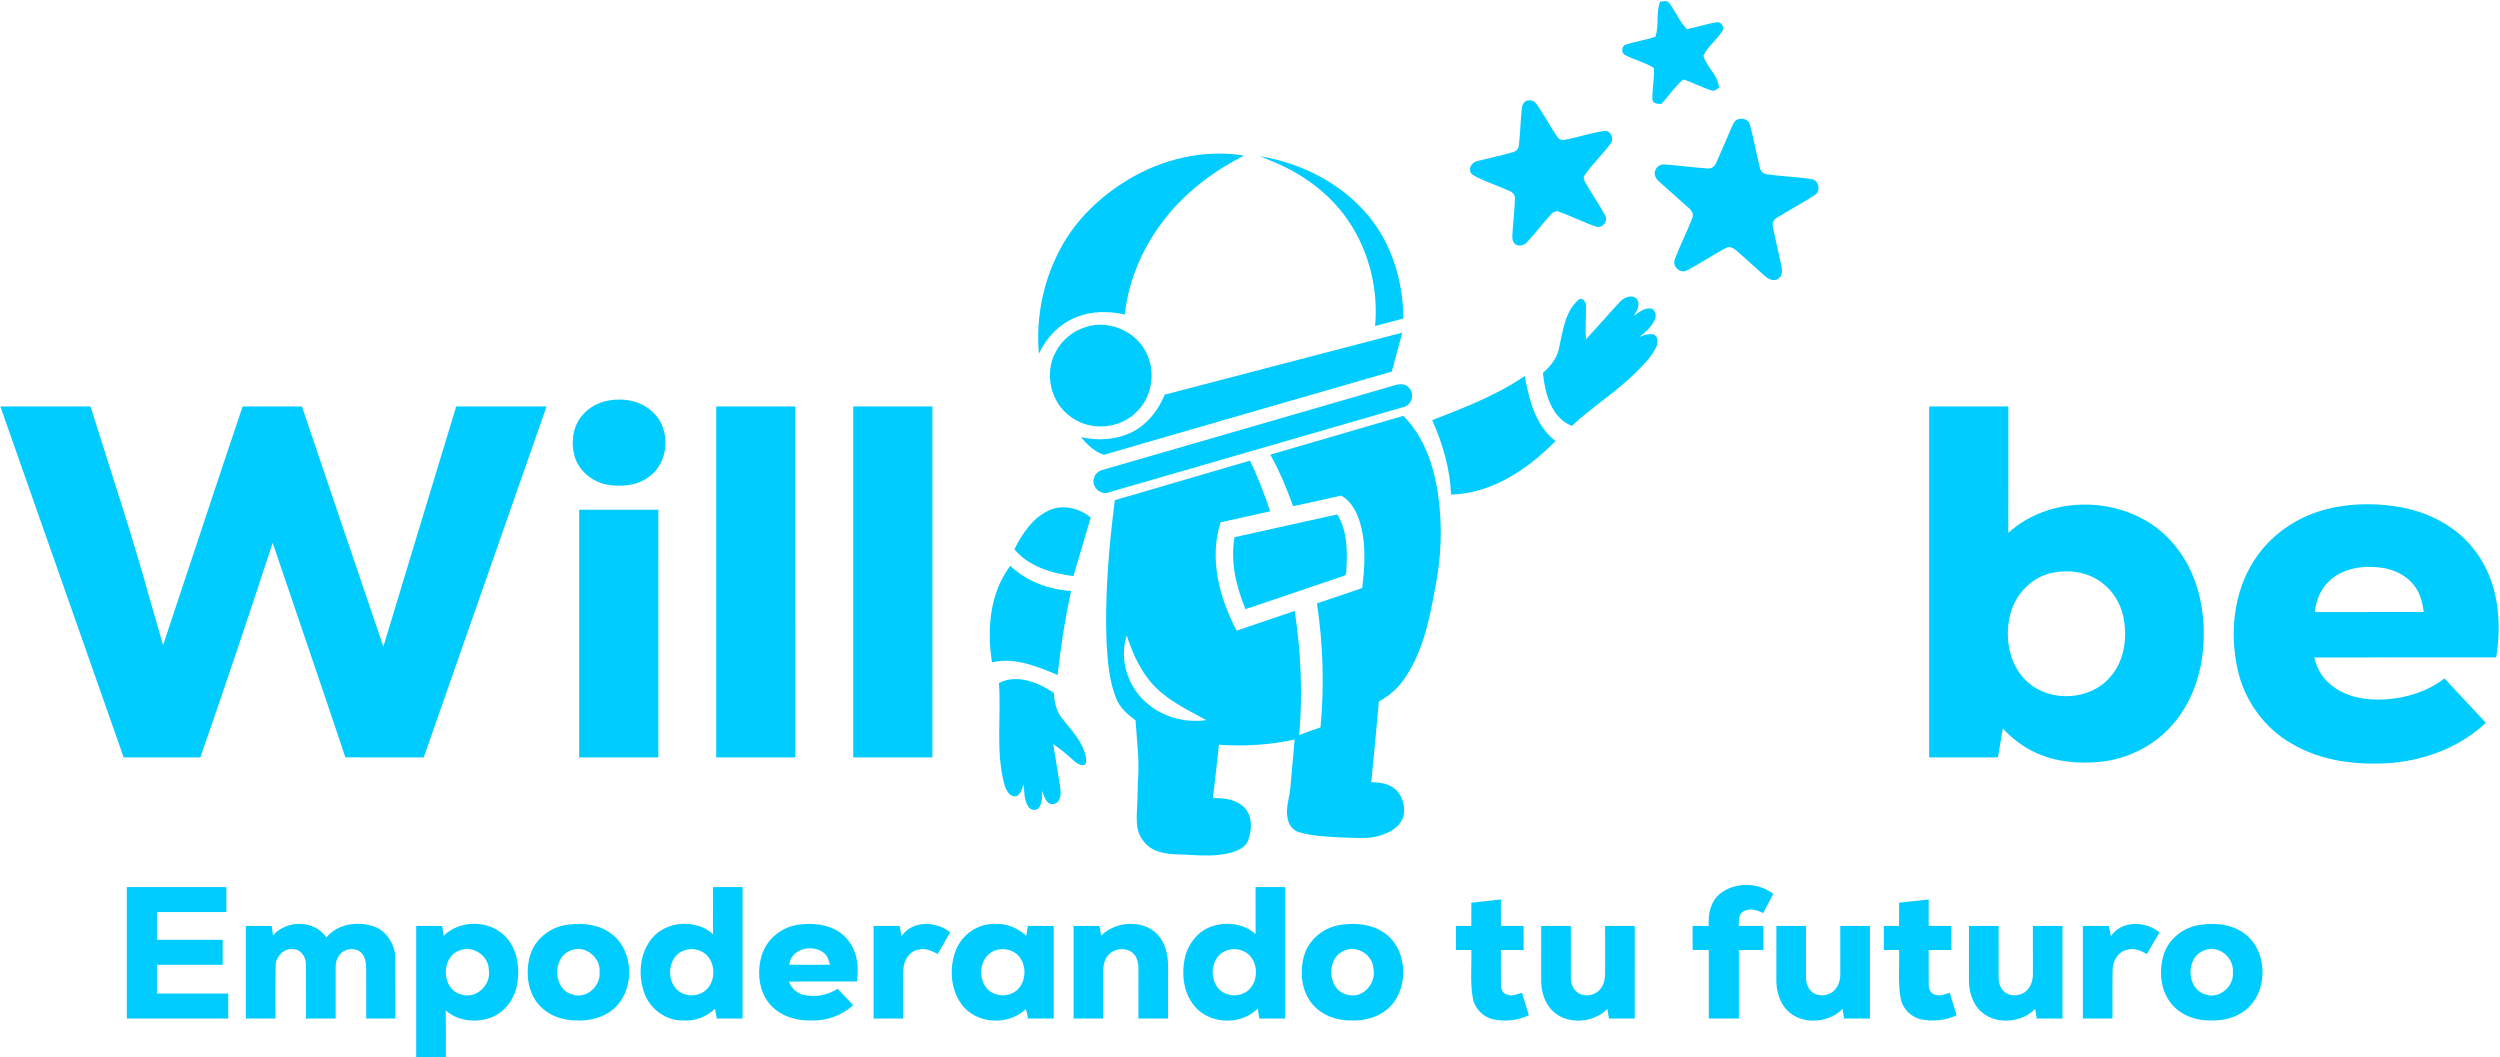 <?xml version="1.0" encoding="UTF-8" ?>
<!DOCTYPE svg PUBLIC "-//W3C//DTD SVG 1.1//EN" "http://www.w3.org/Graphics/SVG/1.1/DTD/svg11.dtd">
<svg width="1350pt" height="571pt" viewBox="0 0 1350 571" version="1.1" xmlns="http://www.w3.org/2000/svg">
<g id="#00ccffff">
<path fill="#00ccff" opacity="1.00" d=" M 896.39 0.96 C 897.97 0.81 900.12 -0.06 901.29 1.52 C 904.73 6.08 906.93 11.54 910.91 15.71 C 916.30 14.73 921.51 12.86 926.93 12.05 C 929.46 11.42 931.51 14.83 930.01 16.90 C 926.99 21.55 922.19 25.07 919.86 30.09 C 921.47 36.29 928.00 40.67 928.21 47.38 C 927.00 48.13 925.75 49.44 924.20 48.83 C 918.97 47.24 914.17 44.46 908.93 42.92 C 904.39 46.74 901.16 51.85 897.10 56.15 C 895.30 56.04 892.80 56.19 892.32 53.95 C 892.08 48.19 893.45 42.47 893.12 36.69 C 888.22 33.62 882.47 32.34 877.39 29.65 C 875.28 28.36 875.66 24.82 878.00 24.03 C 883.25 22.35 888.78 21.60 894.01 19.79 C 895.89 13.65 894.23 7.03 896.39 0.96 Z" />
<path fill="#00ccff" opacity="1.00" d=" M 824.47 54.36 C 826.44 53.83 828.64 54.39 829.75 56.22 C 833.80 61.94 837.02 68.21 841.00 73.98 C 841.82 75.35 843.48 75.78 845.00 75.47 C 852.10 74.21 858.96 71.73 866.12 70.77 C 869.79 70.01 871.85 75.00 869.65 77.61 C 865.33 83.51 859.89 88.53 855.74 94.54 C 854.61 95.88 855.51 97.49 856.21 98.78 C 859.58 104.68 863.50 110.26 866.73 116.24 C 868.65 119.18 865.36 123.41 862.06 122.43 C 855.17 120.14 848.70 116.71 841.83 114.37 C 840.03 113.41 838.32 114.83 837.18 116.11 C 832.93 120.90 829.02 125.99 824.67 130.68 C 823.15 132.51 820.31 133.22 818.26 131.90 C 816.82 130.70 816.52 128.73 816.68 126.97 C 817.02 120.36 817.89 113.79 818.08 107.18 C 818.23 105.21 816.70 103.73 815.01 103.07 C 809.18 100.51 803.16 98.41 797.42 95.66 C 796.06 94.76 793.96 94.03 793.89 92.12 C 793.35 89.54 795.74 87.27 798.13 86.87 C 804.39 85.30 810.73 83.99 816.94 82.19 C 818.75 81.83 820.06 80.29 820.21 78.46 C 820.96 71.84 821.04 65.15 821.79 58.53 C 821.93 56.80 822.77 55.04 824.47 54.36 Z" />
<path fill="#00ccff" opacity="1.00" d=" M 938.43 64.45 C 940.82 63.55 944.13 64.40 944.86 67.12 C 947.17 74.94 948.32 83.06 950.44 90.93 C 950.85 92.79 952.58 93.97 954.41 94.17 C 962.31 95.27 970.33 95.50 978.21 96.71 C 982.12 97.19 983.38 103.01 980.18 105.18 C 973.50 109.65 966.32 113.33 959.51 117.58 C 957.61 118.62 956.83 120.99 957.44 123.02 C 958.91 130.04 960.55 137.03 962.07 144.04 C 962.48 146.20 962.49 148.99 960.42 150.34 C 958.08 152.28 954.91 150.78 952.99 149.02 C 947.84 144.48 942.86 139.77 937.66 135.31 C 936.15 134.08 934.13 132.72 932.18 133.83 C 924.96 137.57 918.26 142.25 911.02 145.95 C 907.47 148.11 902.94 143.92 904.36 140.18 C 907.13 132.58 910.92 125.39 913.81 117.85 C 914.85 115.69 913.43 113.55 911.81 112.20 C 906.72 107.61 901.55 103.11 896.44 98.54 C 895.38 97.49 894.08 96.46 893.76 94.92 C 892.65 91.80 895.67 88.32 898.93 88.81 C 906.63 89.37 914.30 90.43 922.00 90.97 C 924.17 91.30 926.07 89.72 926.83 87.79 C 929.72 81.33 932.44 74.80 935.26 68.32 C 935.96 66.81 936.70 65.04 938.43 64.45 Z" />
<path fill="#00ccff" opacity="1.00" d=" M 609.00 97.12 C 627.60 85.84 650.17 80.49 671.79 84.00 C 655.85 92.10 641.18 103.01 629.94 117.01 C 617.77 132.09 609.48 150.50 607.39 169.84 C 598.79 167.91 589.54 167.87 581.28 171.24 C 572.20 174.78 565.04 182.25 560.99 191.02 C 559.30 171.36 563.40 151.17 572.87 133.83 C 581.15 118.50 594.17 106.09 609.00 97.12 Z" />
<path fill="#00ccff" opacity="1.00" d=" M 680.56 84.39 C 701.36 87.83 721.45 97.58 735.92 113.08 C 750.73 128.82 757.74 150.65 757.80 172.01 C 752.71 173.35 747.62 174.64 742.55 176.03 C 744.35 156.38 739.37 136.02 728.36 119.60 C 719.26 105.97 705.86 95.59 691.04 88.84 C 687.61 87.21 684.00 86.00 680.56 84.39 Z" />
<path fill="#00ccff" opacity="1.00" d=" M 874.91 162.81 C 877.19 160.44 881.80 158.61 884.18 161.84 C 885.89 164.86 883.73 168.16 882.10 170.70 C 884.70 168.75 887.53 166.48 890.97 166.50 C 893.54 166.65 894.58 169.76 893.84 171.91 C 892.28 176.16 888.71 179.22 885.28 181.98 C 887.69 180.99 890.27 180.09 892.92 180.55 C 895.64 181.74 895.38 185.26 894.32 187.52 C 891.86 192.68 887.72 196.77 883.72 200.75 C 872.96 211.56 859.89 219.63 848.74 229.98 C 837.57 225.40 834.28 212.28 833.16 201.43 C 837.20 197.85 840.81 193.44 841.87 188.00 C 843.90 178.95 844.98 168.56 852.26 161.97 C 854.39 160.18 856.44 162.88 856.43 164.95 C 856.53 171.00 855.87 177.07 856.49 183.12 C 862.77 176.49 868.68 169.50 874.91 162.81 Z" />
<path fill="#00ccff" opacity="1.00" d=" M 586.39 176.56 C 600.25 172.03 616.58 180.49 620.63 194.54 C 623.55 204.02 621.19 215.04 614.08 222.08 C 604.92 231.83 588.48 233.05 577.93 224.87 C 567.27 217.22 563.79 201.56 570.07 190.07 C 573.38 183.60 579.44 178.67 586.39 176.56 Z" />
<path fill="#00ccff" opacity="1.00" d=" M 628.96 213.10 C 671.71 201.89 714.47 190.78 757.23 179.62 C 755.40 186.64 753.45 193.63 751.58 200.64 C 699.77 215.61 647.94 230.50 596.16 245.57 C 590.94 244.05 587.12 240.04 583.67 236.07 C 593.03 238.16 603.21 237.55 611.81 233.07 C 619.82 228.89 625.58 221.34 628.96 213.10 Z" />
<path fill="#00ccff" opacity="1.00" d=" M 773.38 226.88 C 790.57 220.21 808.01 213.50 823.35 203.07 C 825.70 215.78 829.12 229.94 839.98 238.17 C 825.03 253.38 805.57 266.50 783.57 267.09 C 783.05 253.15 779.05 239.56 773.38 226.88 Z" />
<path fill="#00ccff" opacity="1.00" d=" M 751.44 208.55 C 754.42 207.55 758.38 206.46 760.75 209.31 C 764.16 212.47 762.45 218.86 757.86 219.81 C 704.95 235.13 652.03 250.45 599.12 265.75 C 594.45 267.91 589.01 262.76 590.79 258.01 C 591.38 255.61 593.56 254.09 595.88 253.60 C 647.73 238.60 699.59 223.59 751.44 208.55 Z" />
<path fill="#00ccff" opacity="1.00" d=" M 329.19 216.18 C 337.35 214.86 346.50 216.59 352.53 222.57 C 362.41 231.61 361.48 249.65 350.48 257.45 C 344.13 262.27 335.59 263.07 327.94 261.72 C 319.76 260.26 312.37 254.14 310.18 246.02 C 308.22 238.72 309.34 230.26 314.33 224.39 C 318.03 219.92 323.47 217.04 329.19 216.18 Z" />
<path fill="#00ccff" opacity="1.00" d=" M 131.02 219.48 C 141.70 219.53 152.37 219.48 163.04 219.50 C 177.69 262.74 192.31 305.99 207.02 349.20 C 220.05 305.94 233.25 262.74 246.35 219.50 C 262.62 219.50 278.88 219.49 295.14 219.50 C 273.02 282.67 250.93 345.84 228.81 409.00 C 214.71 408.98 200.61 409.04 186.51 408.97 C 173.59 370.30 160.31 331.75 147.24 293.13 C 134.57 331.87 121.61 370.51 108.19 409.00 C 94.39 409.00 80.59 409.00 66.79 409.00 C 44.58 345.84 22.38 282.67 0.20 219.49 C 16.42 219.50 32.65 219.52 48.87 219.48 C 59.52 253.57 70.90 287.44 80.43 321.86 C 83.00 330.70 85.50 339.56 88.07 348.40 C 102.43 305.44 116.54 262.40 131.02 219.48 Z" />
<path fill="#00ccff" opacity="1.00" d=" M 386.75 219.50 C 401.00 219.49 415.25 219.50 429.50 219.50 C 429.51 282.66 429.49 345.83 429.51 408.99 C 415.25 409.01 401.00 409.00 386.75 409.00 C 386.75 345.83 386.75 282.67 386.75 219.50 Z" />
<path fill="#00ccff" opacity="1.00" d=" M 460.75 219.50 C 475.00 219.49 489.25 219.50 503.50 219.50 C 503.51 282.66 503.49 345.83 503.51 408.99 C 489.25 409.01 475.00 409.00 460.75 409.00 C 460.75 345.83 460.75 282.67 460.75 219.50 Z" />
<path fill="#00ccff" opacity="1.00" d=" M 1041.75 219.50 C 1056.00 219.49 1070.25 219.50 1084.50 219.50 C 1084.48 242.25 1084.54 265.00 1084.47 287.76 C 1108.72 265.59 1150.84 267.87 1172.62 292.45 C 1184.96 306.09 1190.28 324.86 1190.02 343.00 C 1189.99 361.24 1184.20 380.07 1171.30 393.35 C 1161.58 403.60 1148.05 409.94 1134.05 411.40 C 1122.37 412.51 1110.20 411.51 1099.45 406.52 C 1092.61 403.50 1086.64 398.82 1081.51 393.42 C 1080.67 398.62 1079.74 403.80 1078.89 409.00 C 1066.51 409.00 1054.13 409.00 1041.75 409.00 C 1041.75 345.83 1041.75 282.67 1041.75 219.50 M 1109.18 309.13 C 1097.63 310.99 1088.28 320.66 1085.53 331.84 C 1082.27 344.62 1084.97 359.80 1095.34 368.67 C 1107.72 379.44 1128.86 378.15 1139.55 365.55 C 1147.08 357.04 1148.81 344.76 1146.76 333.88 C 1145.16 324.99 1139.58 316.83 1131.65 312.44 C 1124.88 308.63 1116.74 307.73 1109.18 309.13 Z" />
<path fill="#00ccff" opacity="1.00" d=" M 685.96 245.51 C 709.92 238.61 733.83 231.49 757.79 224.56 C 768.83 235.60 774.11 251.00 776.44 266.14 C 779.08 283.72 778.35 301.78 774.67 319.16 C 771.70 335.99 767.81 353.38 757.68 367.50 C 754.27 372.24 749.70 376.03 744.59 378.80 C 743.27 393.34 741.93 407.87 740.49 422.40 C 745.55 422.39 751.18 423.33 754.66 427.37 C 757.93 431.40 759.27 437.24 757.40 442.17 C 755.20 447.00 750.18 449.71 745.31 451.18 C 738.39 453.41 731.05 452.27 723.93 452.21 C 716.38 451.77 708.70 451.53 701.41 449.35 C 697.75 448.38 695.56 444.74 695.19 441.17 C 694.25 435.72 696.45 430.47 696.81 425.09 C 697.53 416.51 698.43 407.94 699.09 399.35 C 685.70 402.29 671.90 403.10 658.24 402.15 C 657.21 411.77 656.11 421.37 654.98 430.98 C 661.11 430.83 668.10 431.68 672.41 436.54 C 676.46 441.38 676.00 448.39 673.95 453.99 C 672.47 457.49 668.74 459.25 665.30 460.27 C 657.05 462.63 648.39 462.00 639.94 461.50 C 632.13 461.31 622.80 461.30 617.64 454.36 C 612.41 448.34 614.03 440.01 614.17 432.74 C 614.26 423.15 615.35 413.55 614.32 403.98 C 613.90 398.98 613.64 393.98 613.20 388.98 C 608.98 385.89 604.80 382.28 602.81 377.29 C 598.92 367.71 598.13 357.24 597.55 347.02 C 596.52 321.32 598.80 295.58 602.01 270.09 C 626.36 262.99 650.70 255.88 675.03 248.73 C 679.24 257.61 682.81 266.79 685.91 276.11 C 676.98 278.09 668.06 280.06 659.13 282.04 C 652.81 301.59 658.47 322.92 667.79 340.54 C 678.25 337.02 688.69 333.46 699.14 329.90 C 702.51 352.05 703.51 374.58 701.57 396.91 C 705.37 395.45 709.21 394.07 713.07 392.77 C 715.19 370.49 714.44 347.96 711.17 325.83 C 719.31 323.08 727.45 320.32 735.59 317.56 C 737.05 305.42 737.84 292.76 734.00 280.96 C 732.18 275.70 729.31 270.34 724.23 267.62 C 715.59 269.60 706.93 271.48 698.28 273.34 C 694.85 263.78 690.94 254.37 685.96 245.51 M 620.43 380.61 C 629.01 387.56 640.51 390.41 651.40 388.87 C 641.67 383.46 631.28 378.74 623.47 370.56 C 616.07 363.00 611.73 353.12 608.45 343.21 C 604.04 356.57 609.42 372.09 620.43 380.61 Z" />
<path fill="#00ccff" opacity="1.00" d=" M 1255.89 275.08 C 1268.02 271.90 1280.77 271.60 1293.15 273.36 C 1310.33 275.70 1327.20 284.19 1337.38 298.53 C 1349.11 314.67 1351.10 335.79 1347.94 355.00 C 1315.21 355.01 1282.47 354.97 1249.73 355.02 C 1251.04 361.38 1254.75 367.20 1260.12 370.90 C 1268.07 376.79 1278.39 378.23 1288.05 377.68 C 1299.46 376.97 1310.90 373.40 1320.01 366.35 C 1327.48 374.33 1334.88 382.38 1342.39 390.32 C 1328.77 403.12 1310.47 410.18 1292.01 411.93 C 1273.38 413.37 1253.73 411.26 1237.41 401.52 C 1222.49 392.99 1211.75 377.83 1208.21 361.06 C 1204.03 341.56 1206.11 320.03 1217.03 302.99 C 1225.71 289.08 1240.10 279.16 1255.89 275.08 M 1257.79 313.78 C 1253.04 318.04 1250.66 324.29 1250.01 330.53 C 1269.62 330.46 1289.22 330.53 1308.83 330.49 C 1308.23 326.19 1307.34 321.82 1304.98 318.10 C 1300.93 311.52 1293.61 307.55 1286.07 306.57 C 1276.27 305.18 1265.20 306.69 1257.79 313.78 Z" />
<path fill="#00ccff" opacity="1.00" d=" M 566.61 275.54 C 574.06 272.19 582.87 274.42 588.99 279.47 C 585.85 290.01 582.73 300.55 579.64 311.11 C 568.01 309.57 555.54 306.02 547.78 296.62 C 552.02 288.17 557.69 279.55 566.61 275.54 Z" />
<path fill="#00ccff" opacity="1.00" d=" M 312.75 275.25 C 327.00 275.25 341.25 275.24 355.50 275.25 C 355.50 319.83 355.50 364.41 355.51 408.99 C 341.25 409.01 327.00 409.00 312.75 409.00 C 312.75 364.41 312.75 319.83 312.75 275.25 Z" />
<path fill="#00ccff" opacity="1.00" d=" M 666.66 290.10 C 685.13 285.88 703.65 281.93 722.14 277.78 C 727.97 287.43 727.67 299.26 726.86 310.11 C 726.62 310.30 726.15 310.67 725.91 310.86 C 708.13 316.90 690.36 322.98 672.55 328.95 C 667.57 316.75 664.29 303.29 666.66 290.10 Z" />
<path fill="#00ccff" opacity="1.00" d=" M 535.69 357.65 C 532.85 339.98 534.45 320.28 545.54 305.57 C 554.37 313.88 566.33 318.39 578.34 319.14 C 575.19 334.12 572.75 349.27 571.10 364.50 C 560.05 359.84 547.87 354.79 535.69 357.65 Z" />
<path fill="#00ccff" opacity="1.00" d=" M 539.43 368.85 C 549.30 363.74 560.64 368.56 569.14 374.20 C 569.27 379.17 570.48 384.29 573.73 388.18 C 578.79 394.56 584.91 400.77 586.43 409.09 C 586.59 410.52 586.95 413.23 584.75 413.20 C 582.41 413.16 580.63 411.46 579.00 410.01 C 575.76 407.06 572.38 404.25 568.74 401.82 C 569.92 409.28 571.13 416.74 572.38 424.19 C 572.76 426.77 573.18 429.59 571.89 432.00 C 570.96 433.98 568.24 434.94 566.36 433.71 C 564.23 432.07 563.53 429.32 562.67 426.91 C 562.81 429.99 562.89 433.36 561.09 436.02 C 559.82 438.07 556.48 437.56 555.32 435.63 C 552.93 432.08 553.10 427.58 552.85 423.49 C 551.85 425.72 551.41 428.66 549.01 429.88 C 545.15 430.83 543.18 426.45 542.34 423.46 C 537.56 405.62 540.72 387.02 539.43 368.85 Z" />
<path fill="#00ccff" opacity="1.00" d=" M 928.68 482.71 C 936.75 476.14 949.44 476.32 957.57 482.73 C 955.76 486.19 953.94 489.63 952.13 493.08 C 948.71 491.29 944.01 490.00 940.71 492.69 C 938.60 494.50 939.07 497.52 938.93 500.00 C 943.37 500.00 947.81 500.00 952.25 500.00 C 952.25 504.33 952.25 508.66 952.25 513.00 C 947.83 513.00 943.41 513.00 939.00 513.00 C 939.00 525.33 939.00 537.67 939.00 550.00 C 933.58 550.00 928.16 550.00 922.75 550.00 C 922.75 537.67 922.74 525.33 922.75 513.00 C 919.83 513.00 916.91 513.00 914.00 513.00 C 914.00 508.66 914.00 504.33 914.00 500.00 C 916.90 500.00 919.81 500.00 922.72 500.00 C 922.28 493.75 923.66 486.91 928.68 482.71 Z" />
<path fill="#00ccff" opacity="1.00" d=" M 68.49 479.01 C 86.41 478.99 104.33 479.00 122.25 479.00 C 122.25 483.50 122.25 488.00 122.25 492.50 C 109.75 492.51 97.25 492.50 84.75 492.50 C 84.75 497.50 84.75 502.50 84.75 507.50 C 96.59 507.50 108.42 507.49 120.25 507.50 C 120.25 512.00 120.25 516.50 120.25 521.00 C 108.42 521.00 96.58 521.00 84.75 521.00 C 84.75 526.16 84.75 531.33 84.75 536.50 C 97.59 536.50 110.42 536.49 123.25 536.50 C 123.25 541.00 123.25 545.50 123.25 550.00 C 105.00 550.00 86.75 550.01 68.49 549.99 C 68.50 526.33 68.50 502.67 68.49 479.01 Z" />
<path fill="#00ccff" opacity="1.00" d=" M 385.00 479.00 C 390.33 479.00 395.66 479.00 401.00 479.00 C 401.00 502.67 401.00 526.33 401.00 550.00 C 396.36 550.00 391.72 549.99 387.08 550.00 C 386.75 548.24 386.44 546.48 386.09 544.74 C 381.52 549.05 375.34 551.55 369.01 551.04 C 359.68 551.33 350.97 544.89 347.89 536.18 C 344.47 526.60 345.35 514.94 351.91 506.87 C 359.73 497.17 375.83 496.15 385.03 504.44 C 384.97 495.96 385.01 487.48 385.00 479.00 M 369.31 513.26 C 361.41 516.06 359.67 527.28 364.65 533.41 C 368.45 538.26 376.25 538.78 380.91 534.89 C 386.12 530.49 386.57 521.88 382.42 516.63 C 379.38 512.85 373.80 511.54 369.31 513.26 Z" />
<path fill="#00ccff" opacity="1.00" d=" M 678.00 479.00 C 683.33 479.00 688.66 479.00 694.00 479.00 C 694.00 502.67 694.00 526.33 694.00 550.00 C 689.34 550.00 684.69 550.00 680.05 550.00 C 679.73 548.19 679.44 546.40 679.16 544.60 C 669.61 554.42 651.14 553.05 643.63 541.41 C 638.88 534.50 638.08 525.54 639.76 517.50 C 641.43 509.87 646.76 502.89 654.26 500.27 C 662.19 497.61 671.70 498.65 678.03 504.44 C 677.97 495.96 678.01 487.48 678.00 479.00 M 662.26 513.28 C 654.39 516.12 652.68 527.32 657.67 533.43 C 661.48 538.28 669.31 538.78 673.96 534.85 C 679.12 530.44 679.56 521.86 675.42 516.62 C 672.36 512.83 666.75 511.53 662.26 513.28 Z" />
<path fill="#00ccff" opacity="1.00" d=" M 794.52 487.44 C 799.85 486.86 805.17 486.33 810.49 485.69 C 810.50 490.45 810.50 495.22 810.50 499.99 C 814.58 500.00 818.66 500.00 822.75 500.00 C 822.75 504.33 822.75 508.66 822.76 513.00 C 818.67 513.00 814.58 513.00 810.50 513.00 C 810.54 519.32 810.43 525.65 810.52 531.97 C 810.42 534.22 811.70 536.69 814.06 537.17 C 816.68 538.10 819.35 536.81 821.86 536.09 C 823.08 540.16 824.36 544.21 825.60 548.28 C 819.62 551.02 812.79 551.78 806.35 550.46 C 800.88 549.18 796.37 544.69 795.35 539.12 C 793.77 530.51 794.78 521.70 794.50 513.00 C 791.74 513.00 788.99 513.00 786.24 513.00 C 786.25 508.66 786.25 504.33 786.24 500.00 C 788.99 500.00 791.74 500.00 794.50 500.00 C 794.50 495.81 794.48 491.62 794.52 487.44 Z" />
<path fill="#00ccff" opacity="1.00" d=" M 1025.52 487.44 C 1030.84 486.86 1036.17 486.33 1041.49 485.69 C 1041.50 490.45 1041.50 495.22 1041.50 499.99 C 1045.58 500.00 1049.66 500.00 1053.75 500.00 C 1053.75 504.33 1053.75 508.66 1053.75 513.00 C 1049.66 513.00 1045.58 513.00 1041.50 513.00 C 1041.53 519.32 1041.43 525.64 1041.52 531.96 C 1041.42 534.20 1042.69 536.68 1045.06 537.17 C 1047.68 538.10 1050.35 536.81 1052.86 536.09 C 1054.08 540.16 1055.36 544.21 1056.60 548.28 C 1050.62 551.02 1043.80 551.77 1037.36 550.46 C 1031.87 549.18 1027.35 544.67 1026.34 539.09 C 1024.78 530.49 1025.78 521.69 1025.50 513.01 C 1022.74 513.00 1019.99 513.00 1017.24 513.00 C 1017.24 508.66 1017.24 504.33 1017.24 500.00 C 1019.99 500.00 1022.74 500.00 1025.50 500.00 C 1025.50 495.81 1025.48 491.62 1025.52 487.44 Z" />
<path fill="#00ccff" opacity="1.00" d=" M 147.43 505.09 C 154.75 496.62 169.90 496.66 176.26 506.25 C 182.25 498.84 192.99 497.37 201.65 500.19 C 208.72 502.58 213.28 509.85 213.48 517.15 C 213.55 528.09 213.47 539.04 213.51 549.99 C 208.25 550.00 203.00 550.00 197.75 550.00 C 197.73 540.99 197.78 531.97 197.74 522.96 C 197.66 519.87 197.27 516.37 194.81 514.21 C 191.08 511.11 184.76 512.48 182.58 516.78 C 181.49 518.62 181.17 520.78 181.24 522.89 C 181.26 531.93 181.25 540.96 181.25 550.00 C 175.91 550.00 170.58 550.00 165.25 550.00 C 165.22 540.32 165.30 530.65 165.22 520.97 C 165.27 517.25 163.01 513.06 158.98 512.62 C 153.50 511.51 148.72 516.57 148.80 521.86 C 148.68 531.23 148.79 540.62 148.76 550.00 C 143.42 550.00 138.08 550.00 132.75 550.00 C 132.75 533.33 132.75 516.67 132.75 500.00 C 137.40 500.00 142.06 499.98 146.71 500.02 C 146.96 501.70 147.20 503.39 147.43 505.09 Z" />
<path fill="#00ccff" opacity="1.00" d=" M 239.57 505.37 C 248.72 496.11 265.81 496.78 274.01 506.96 C 279.62 513.71 280.69 523.08 279.29 531.49 C 277.91 539.15 272.92 546.36 265.56 549.32 C 257.42 552.51 247.41 551.56 240.71 545.66 C 240.80 554.10 240.73 562.55 240.75 571.00 L 224.75 571.00 C 224.75 547.33 224.75 523.67 224.75 500.00 C 229.41 500.00 234.07 499.98 238.73 500.03 C 239.01 501.80 239.29 503.58 239.57 505.37 M 248.22 513.22 C 237.84 516.77 238.31 534.38 249.09 537.03 C 257.07 539.69 265.23 532.00 263.97 523.91 C 264.00 516.15 255.44 510.28 248.22 513.22 Z" />
<path fill="#00ccff" opacity="1.00" d=" M 304.53 499.67 C 312.66 498.16 321.67 498.68 328.78 503.28 C 343.44 512.54 343.44 537.47 328.77 546.73 C 323.81 549.92 317.82 551.24 311.96 551.04 C 304.09 551.28 295.86 548.38 290.72 542.25 C 284.70 535.12 283.75 524.82 286.22 516.08 C 288.60 507.70 296.08 501.37 304.53 499.67 M 308.24 513.23 C 298.11 516.87 298.51 534.15 309.01 537.01 C 316.53 539.63 324.38 532.70 323.77 525.04 C 324.49 517.01 315.91 509.98 308.24 513.23 Z" />
<path fill="#00ccff" opacity="1.00" d=" M 411.50 515.40 C 414.26 506.92 422.12 500.66 430.87 499.35 C 436.86 498.61 443.18 498.68 448.84 501.02 C 454.47 503.19 459.09 507.80 461.29 513.42 C 463.44 518.65 463.45 524.45 462.75 529.98 C 450.52 530.07 438.30 529.88 426.08 530.08 C 427.30 533.57 430.17 536.27 433.76 537.20 C 440.05 538.71 446.91 537.49 452.31 533.91 C 455.06 536.94 458.01 539.78 460.71 542.86 C 454.54 548.34 446.30 551.38 438.05 551.04 C 430.08 551.31 421.68 548.77 416.17 542.79 C 409.59 535.49 408.55 524.49 411.50 515.40 M 426.23 520.94 C 433.55 521.05 440.88 521.02 448.21 520.95 C 447.49 518.81 447.02 516.37 445.21 514.82 C 439.17 509.54 427.13 512.06 426.23 520.94 Z" />
<path fill="#00ccff" opacity="1.00" d=" M 486.85 505.51 C 492.75 496.90 505.60 497.29 513.10 503.51 C 510.90 507.43 508.56 511.27 506.34 515.18 C 503.22 513.50 499.66 511.75 496.04 512.79 C 490.81 513.61 487.78 519.05 487.81 524.00 C 487.65 532.66 487.80 541.33 487.76 550.00 C 482.42 550.00 477.08 550.00 471.75 550.00 C 471.75 533.33 471.75 516.67 471.75 500.00 C 476.42 500.00 481.10 500.00 485.78 500.00 C 486.13 501.83 486.50 503.67 486.85 505.51 Z" />
<path fill="#00ccff" opacity="1.00" d=" M 515.90 513.79 C 518.98 505.09 527.70 498.67 537.02 498.96 C 543.38 498.44 549.59 501.05 554.16 505.38 C 554.44 503.58 554.74 501.79 555.05 500.00 C 559.70 500.00 564.35 500.00 569.00 500.00 C 569.00 516.67 569.00 533.33 569.00 550.00 C 564.36 550.00 559.73 550.00 555.10 550.00 C 554.74 548.30 554.65 546.53 553.89 544.96 C 544.32 554.15 526.70 553.04 519.02 541.97 C 513.27 533.92 512.63 522.93 515.90 513.79 M 537.26 513.28 C 529.16 516.21 527.59 527.96 533.11 533.95 C 537.24 538.51 545.04 538.62 549.46 534.41 C 553.99 530.01 554.39 522.26 550.82 517.15 C 547.89 512.97 541.96 511.45 537.26 513.28 Z" />
<path fill="#00ccff" opacity="1.00" d=" M 594.59 505.25 C 603.04 496.77 619.33 496.26 626.59 506.50 C 629.74 510.96 630.79 516.58 630.76 521.96 C 630.74 531.30 630.75 540.65 630.75 550.00 C 625.42 550.00 620.08 550.00 614.75 550.00 C 614.74 540.99 614.75 531.99 614.76 522.99 C 614.78 519.89 614.00 516.50 611.52 514.44 C 607.76 511.41 601.72 512.06 598.58 515.69 C 596.49 517.90 595.75 521.01 595.75 523.98 C 595.74 532.65 595.76 541.32 595.75 550.00 C 590.42 550.00 585.08 550.00 579.75 550.00 C 579.75 533.33 579.75 516.67 579.75 500.00 C 584.41 500.01 589.07 499.96 593.73 500.05 C 594.01 501.78 594.29 503.51 594.59 505.25 Z" />
<path fill="#00ccff" opacity="1.00" d=" M 722.47 499.68 C 730.60 498.16 739.60 498.66 746.73 503.24 C 761.43 512.48 761.46 537.45 746.78 546.72 C 741.82 549.92 735.82 551.24 729.97 551.04 C 722.12 551.28 713.91 548.40 708.76 542.31 C 702.73 535.20 701.75 524.93 704.18 516.20 C 706.52 507.78 714.00 501.41 722.47 499.68 M 726.29 513.21 C 715.69 516.92 716.67 535.37 728.03 537.24 C 736.23 539.34 743.35 530.74 741.64 522.94 C 741.19 515.68 733.09 510.40 726.29 513.21 Z" />
<path fill="#00ccff" opacity="1.00" d=" M 1139.85 505.51 C 1145.75 496.90 1158.61 497.28 1166.11 503.52 C 1163.88 507.43 1161.57 511.29 1159.32 515.18 C 1156.22 513.49 1152.67 511.76 1149.07 512.78 C 1143.81 513.59 1140.77 519.06 1140.81 524.03 C 1140.65 532.68 1140.80 541.34 1140.75 550.00 C 1135.42 550.00 1130.08 550.00 1124.75 550.00 C 1124.75 533.33 1124.75 516.67 1124.75 500.00 C 1129.42 500.00 1134.10 500.00 1138.78 500.00 C 1139.12 501.83 1139.50 503.67 1139.85 505.51 Z" />
<path fill="#00ccff" opacity="1.00" d=" M 1186.47 499.68 C 1194.60 498.16 1203.61 498.66 1210.75 503.25 C 1225.45 512.50 1225.45 537.51 1210.73 546.76 C 1205.78 549.93 1199.81 551.24 1193.98 551.04 C 1186.12 551.28 1177.89 548.40 1172.73 542.27 C 1166.71 535.14 1165.75 524.85 1168.21 516.11 C 1170.57 507.73 1178.03 501.40 1186.47 499.68 M 1190.22 513.24 C 1180.09 516.90 1180.52 534.20 1191.05 537.02 C 1198.56 539.61 1206.39 532.67 1205.77 525.02 C 1206.48 516.99 1197.88 509.97 1190.22 513.24 Z" />
<path fill="#00ccff" opacity="1.00" d=" M 832.24 500.00 C 837.58 500.00 842.91 500.00 848.25 500.00 C 848.26 509.35 848.23 518.70 848.26 528.04 C 848.20 531.30 849.66 534.68 852.52 536.40 C 856.50 538.60 862.13 537.36 864.62 533.49 C 866.40 531.08 866.83 527.98 866.77 525.06 C 866.73 516.71 866.75 508.35 866.75 500.00 C 872.08 500.00 877.42 500.00 882.76 500.00 C 882.75 516.67 882.75 533.33 882.75 550.00 C 878.11 550.00 873.47 550.00 868.83 550.00 C 868.54 548.27 868.24 546.53 867.98 544.81 C 859.71 553.31 843.52 553.65 836.40 543.55 C 833.41 539.38 832.20 534.15 832.23 529.07 C 832.25 519.38 832.25 509.69 832.24 500.00 Z" />
<path fill="#00ccff" opacity="1.00" d=" M 959.25 500.00 C 964.58 500.00 969.91 500.00 975.25 500.00 C 975.25 509.01 975.26 518.02 975.24 527.03 C 975.13 529.92 975.78 533.03 977.93 535.12 C 980.75 538.10 985.68 538.10 989.03 536.02 C 992.35 533.90 993.84 529.80 993.76 525.99 C 993.75 517.33 993.74 508.66 993.75 500.00 C 999.08 500.00 1004.42 499.99 1009.76 500.00 C 1009.75 516.67 1009.75 533.33 1009.76 550.00 C 1005.11 550.00 1000.46 550.00 995.83 550.00 C 995.54 548.27 995.24 546.53 994.98 544.81 C 986.71 553.31 970.51 553.65 963.39 543.55 C 960.39 539.35 959.19 534.10 959.23 529.00 C 959.25 519.34 959.25 509.67 959.25 500.00 Z" />
<path fill="#00ccff" opacity="1.00" d=" M 1063.24 500.00 C 1068.58 499.99 1073.91 500.00 1079.25 500.00 C 1079.26 509.33 1079.23 518.66 1079.26 528.00 C 1079.24 530.58 1080.04 533.26 1081.92 535.12 C 1084.74 538.11 1089.71 538.10 1093.06 536.01 C 1096.33 533.89 1097.82 529.84 1097.76 526.06 C 1097.75 517.38 1097.74 508.69 1097.75 500.00 C 1103.08 500.00 1108.42 500.00 1113.76 500.00 C 1113.75 516.67 1113.75 533.33 1113.76 550.00 C 1109.11 550.00 1104.46 550.00 1099.83 550.00 C 1099.54 548.27 1099.24 546.53 1098.98 544.81 C 1090.40 553.70 1073.17 553.56 1066.61 542.37 C 1064.19 538.38 1063.20 533.65 1063.23 529.02 C 1063.25 519.35 1063.25 509.68 1063.24 500.00 Z" />
</g>
</svg>
